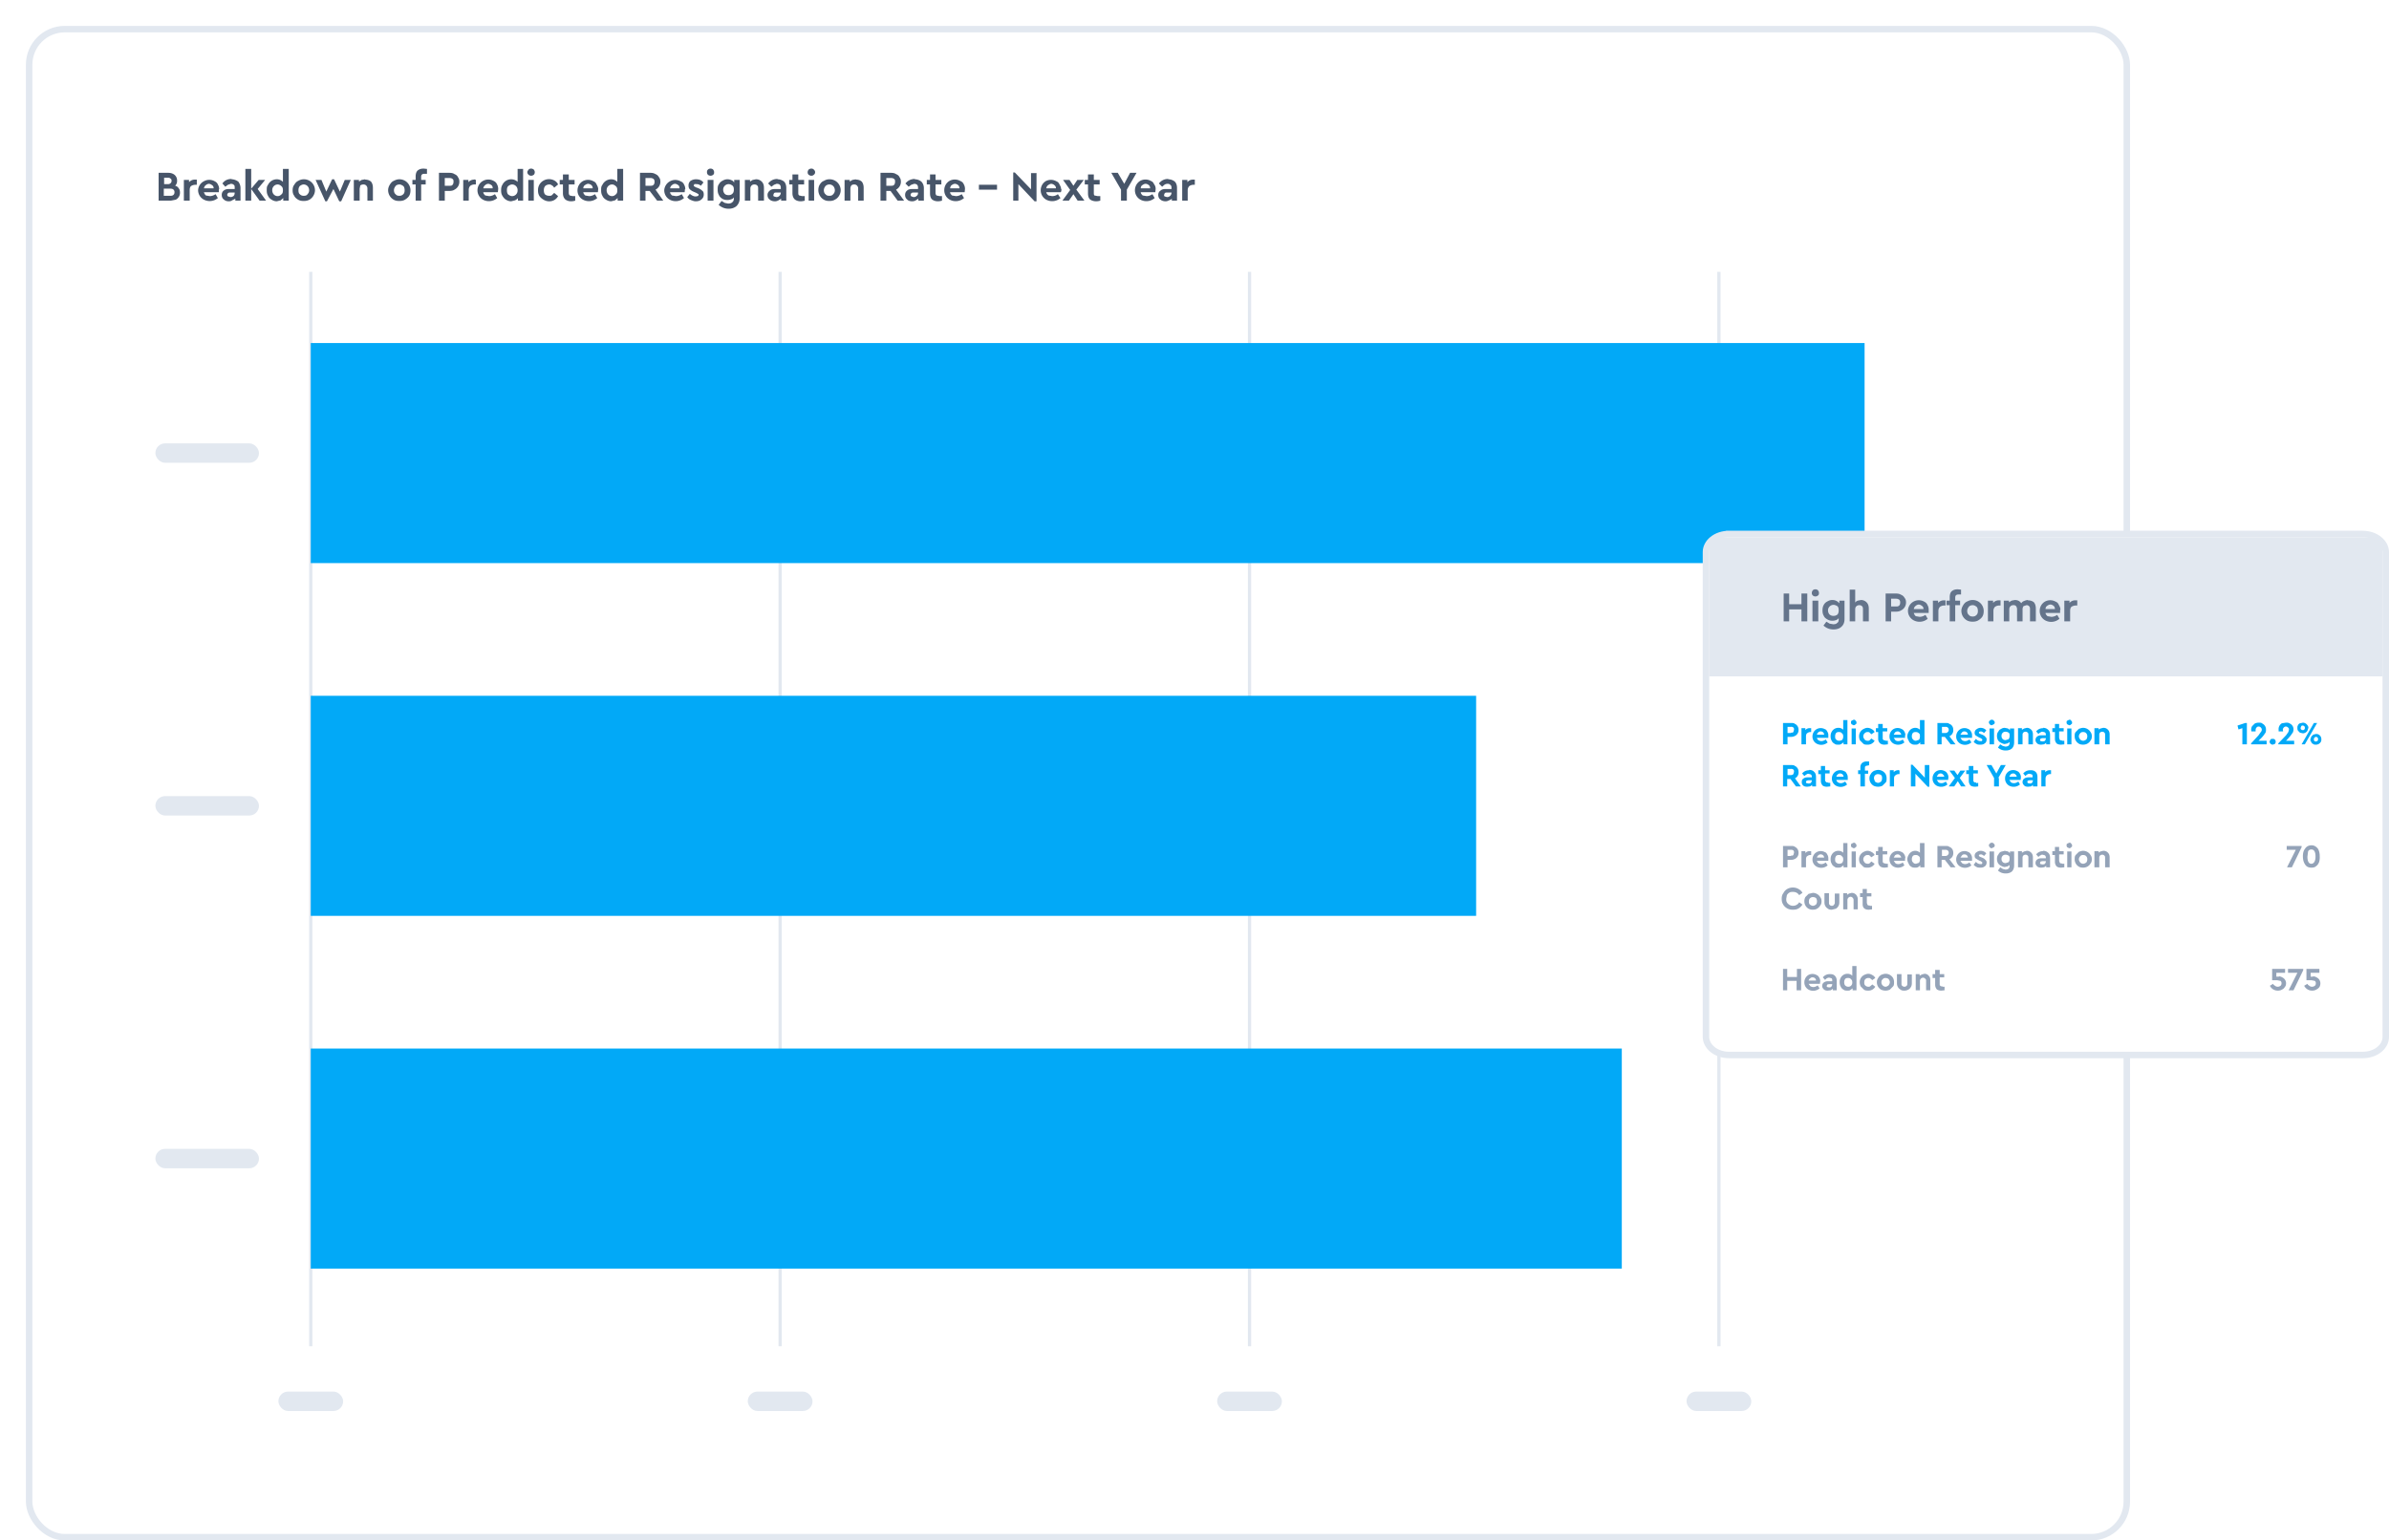 <svg fill="none" xmlns="http://www.w3.org/2000/svg" viewBox="0 0 738 476"><g filter="url(#a)"><rect x="1" y="1" width="648" height="466" rx="11" fill="#fff" stroke="#E2E8F0" stroke-width="2"/><rect x="40" y="129" width="32" height="6" rx="3" fill="#E2E8F0"/><rect x="40" y="238" width="32" height="6" rx="3" fill="#E2E8F0"/><rect x="40" y="347" width="32" height="6" rx="3" fill="#E2E8F0"/><rect x="78" y="422" width="20" height="6" rx="3" fill="#E2E8F0"/><rect x="223" y="422" width="20" height="6" rx="3" fill="#E2E8F0"/><rect x="368" y="422" width="20" height="6" rx="3" fill="#E2E8F0"/><rect x="513" y="422" width="20" height="6" rx="3" fill="#E2E8F0"/><path d="M88 408V76M233 408V76M378 408V76M523 408V76" stroke="#E2E8F0"/><path fill="#02A9F7" d="M88 207H448V275H88z"/><path fill="#02A9F7" d="M88 316H493V384H88z"/><path fill="#02A9F7" d="M88 98H568V166H88z"/><path d="M526.2 157h195.6c4.2 0 7.2 2.7 7.2 5.6v149.8c0 3-3 5.6-7.2 5.6H526.2c-4.2 0-7.2-2.7-7.2-5.6V162.6c0-3 3-5.6 7.2-5.6Z" fill="#fff" stroke="#E2E8F0" stroke-width="2"/><path d="M520 162a4 4 0 0 1 4-4h200a4 4 0 0 1 4 4v39H520v-39Z" fill="#E2E8F0"/><path d="M543 175.4h1.7v3.3h3.8v-3.3h1.8v8.6h-1.8v-3.7h-3.8v3.7H543v-8.6Zm9 2.2h1.7v6.4h-1.8v-6.4Zm.8-1.3c-.3 0-.6-.1-.8-.3a1 1 0 0 1-.3-.8c0-.3.1-.5.3-.8.2-.2.5-.3.8-.3.3 0 .6.1.8.3.2.3.3.5.3.8 0 .3 0 .6-.3.8-.2.2-.5.3-.8.3Zm9 1.3v5.7c0 1-.3 1.8-1 2.4-.5.5-1.4.8-2.4.8-1.2 0-2.2-.4-3.1-1.2l.9-1.2 1 .6 1.1.2c.5 0 1-.1 1.2-.4.4-.2.5-.6.5-1.1v-.4c-.2.3-.5.5-.8.6a3 3 0 0 1-1.2.2c-.5 0-1-.1-1.5-.4-.5-.3-.9-.6-1.1-1.1-.3-.5-.4-1-.4-1.7 0-.6.1-1.2.4-1.7.2-.4.6-.8 1-1 .5-.3 1-.5 1.6-.5.5 0 1 .1 1.3.3.3.1.6.4.9.7v-.8h1.6Zm-3.4 4.7c.5 0 .8-.1 1.2-.4.3-.3.4-.8.4-1.3 0-.6-.1-1-.4-1.3-.4-.2-.7-.4-1.2-.4s-.9.2-1.2.5c-.3.3-.5.7-.5 1.2s.2 1 .5 1.3c.4.3.7.4 1.2.4Zm8.5-4.9c.7 0 1.3.3 1.7.7.5.5.7 1.1.7 2v3.9h-1.8v-3.7c0-.4 0-.7-.3-1-.2-.2-.5-.3-.8-.3-.4 0-.7.1-1 .4-.2.2-.3.5-.3.9v3.7h-1.7v-9.8h1.7v4c.2-.3.5-.5.8-.6l1-.2Zm7.6-2h3.2c.6 0 1.1.1 1.6.4.5.2.8.5 1.1 1 .3.4.4.8.4 1.4a2.7 2.7 0 0 1-1.5 2.4c-.5.3-1 .4-1.6.4h-1.5v3h-1.7v-8.6Zm3.2 4c.4 0 .7 0 1-.3.2-.2.3-.5.3-1 0-.3-.1-.6-.3-.8-.3-.2-.6-.3-1-.3h-1.5v2.4h1.5Zm10.1 1v1h-4.6c.1.4.3.7.6 1l1.2.2c.6 0 1.2-.2 1.8-.6l.7 1.2a3.9 3.9 0 0 1-4.3.5 3.3 3.3 0 0 1-1.8-3 3.3 3.3 0 0 1 1.7-2.8 3.4 3.4 0 0 1 3.3 0c.4.2.8.5 1 1 .3.5.4 1 .4 1.5Zm-3-1.6c-.4 0-.8.2-1 .4-.3.2-.5.5-.6 1h3c0-.5-.2-.8-.5-1-.3-.2-.6-.4-1-.4Zm7.7-1.3h.5v1.6h-.4c-.6 0-1 .2-1.3.4-.3.3-.5.7-.5 1.3v3.2h-1.7v-6.4h1.6v.7a2.3 2.3 0 0 1 1.8-.8Zm4.7-1.8c-.4 0-.7 0-.9.2-.2.1-.3.4-.3.8v.9h1.5v1.4H596v5h-1.7v-5h-1v-1.4h1v-1c0-.9.2-1.5.6-1.9.5-.4 1-.6 1.9-.6l1 .1v1.5h-.6Zm4.2 8.4c-.7 0-1.2-.1-1.8-.4a3.4 3.4 0 0 1-1.7-3c0-.5.2-1.1.5-1.6s.7-1 1.2-1.2c.6-.3 1.1-.5 1.8-.5a3.4 3.4 0 0 1 3.4 3.4c0 .6-.1 1.2-.4 1.7-.3.5-.8.9-1.3 1.2-.5.3-1.1.4-1.7.4Zm0-1.6c.5 0 .8-.1 1.2-.5.3-.3.4-.7.4-1.2s-.1-1-.4-1.3c-.4-.3-.7-.5-1.2-.5s-1 .2-1.2.5c-.3.4-.5.8-.5 1.3s.2 1 .5 1.2c.3.4.7.5 1.2.5Zm8-5h.6v1.6h-.4c-.6 0-1 .2-1.3.4-.3.3-.5.7-.5 1.3v3.2h-1.7v-6.4h1.6v.7a2.3 2.3 0 0 1 1.8-.8Zm9 0c.8 0 1.4.2 1.9.6.4.5.6 1.1.6 2v3.9h-1.8v-3.7c0-.4 0-.7-.3-1a1 1 0 0 0-.8-.3l-.9.3c-.2.3-.3.6-.3 1v3.7h-1.7v-3.7c0-.4-.1-.7-.3-1a1 1 0 0 0-.9-.3c-.3 0-.6.1-.8.3-.3.3-.4.6-.4 1v3.7H611v-6.4h1.6v.5l.8-.5 1-.2c.9 0 1.5.3 2 1 .2-.3.5-.6.9-.7a3 3 0 0 1 1.2-.3Zm10 3v.9h-4.5c0 .4.3.7.6 1l1.2.2c.6 0 1.2-.2 1.8-.6l.7 1.2a3.9 3.9 0 0 1-4.4.5 3.3 3.3 0 0 1-1.7-3 3.3 3.3 0 0 1 1.6-2.8 3.4 3.4 0 0 1 3.3 0c.5.2.8.5 1 1 .3.5.5 1 .5 1.5Zm-3-1.7c-.4 0-.7.2-1 .4-.3.2-.5.5-.5 1h2.9c0-.5-.2-.8-.4-1-.3-.2-.6-.4-1-.4Zm7.7-1.3h.6v1.6h-.5c-.5 0-1 .2-1.3.4-.3.3-.4.7-.4 1.3v3.2h-1.8v-6.4h1.6v.7a2.3 2.3 0 0 1 1.8-.8Z" fill="#64748B"/><path d="M542.8 215.4h2.4c.5 0 1 0 1.3.3.3.1.6.4.8.7.2.3.3.7.3 1.1a2 2 0 0 1-1.1 1.9c-.4.2-.8.3-1.3.3h-1v2.3h-1.4v-6.6Zm2.4 3c.4 0 .6 0 .8-.2l.2-.7c0-.3 0-.5-.2-.7a1 1 0 0 0-.8-.2h-1v1.9h1Zm6-1.4h.3v1.2h-.3c-.4 0-.7.2-1 .4-.2.2-.3.5-.3 1v2.4h-1.4v-5h1.2v.6a1.7 1.7 0 0 1 1.4-.6Zm5.6 2.2v.8h-3.5c0 .3.2.5.4.7.3.2.6.3 1 .3s.9-.2 1.3-.5l.6.9a3 3 0 0 1-3.4.4 2.5 2.5 0 0 1-1.3-2.3 2.6 2.6 0 0 1 1.3-2.2 2.6 2.6 0 0 1 2.5 0c.4.1.6.4.8.8.2.3.3.7.3 1.1Zm-2.4-1.2c-.2 0-.5.1-.7.3-.2.2-.4.4-.4.7h2.2a1 1 0 0 0-.3-.7c-.2-.2-.5-.3-.8-.3Zm8.3-3.5v7.5h-1.2v-.6l-.7.5c-.3.2-.6.2-.9.2-.5 0-.9 0-1.2-.3-.4-.2-.7-.5-.9-1-.2-.3-.3-.8-.3-1.3s.1-1 .3-1.3a2.3 2.3 0 0 1 2.1-1.3 2 2 0 0 1 1.5.6v-3h1.3Zm-2.6 6.4c.4 0 .7-.1 1-.3.2-.3.3-.6.3-1 0-.5-.1-.8-.4-1-.2-.3-.5-.4-.9-.4-.3 0-.6 0-.9.3-.2.3-.3.6-.3 1s0 .8.3 1c.3.3.6.4 1 .4Zm3.9-3.8h1.3v4.9H564v-5Zm.6-1-.6-.3a.8.8 0 0 1-.2-.6c0-.2 0-.4.2-.5l.6-.3c.3 0 .5 0 .6.3.2.1.3.3.3.6 0 .2 0 .4-.3.5-.1.2-.3.3-.6.3Zm4.3 6c-.5 0-1 0-1.3-.3l-1-1c-.2-.4-.3-.8-.3-1.3a2.5 2.5 0 0 1 1.3-2.2c.4-.2.8-.4 1.3-.4s1 .2 1.3.4c.4.2.7.5.9.9l-1 .7-.5-.5c-.2-.2-.4-.2-.7-.2-.3 0-.6.1-.9.4-.2.2-.4.5-.4 1 0 .3.2.6.4.9.3.3.6.4 1 .4.2 0 .4 0 .6-.2l.5-.5 1 .7a2.4 2.4 0 0 1-2.2 1.2Zm5.6-1.2h.7v1.1l-1 .1c-.6 0-1-.1-1.4-.4-.4-.4-.6-.8-.6-1.4v-2.1h-.7V217h.7v-1.3h1.4v1.3h1.4v1h-1.4v2c0 .3 0 .5.2.6.2.2.4.2.7.2Zm6-1.7v.8H577l.5.7c.2.2.5.3.9.3.5 0 1-.2 1.4-.5l.5.9a3 3 0 0 1-3.3.4 2.5 2.5 0 0 1-1.3-2.3 2.6 2.6 0 0 1 1.2-2.2 2.6 2.6 0 0 1 2.6 0c.3.1.6.4.8.8.2.3.3.7.3 1.1Zm-2.3-1.2c-.3 0-.5.1-.8.3l-.4.7h2.3a1 1 0 0 0-.4-.7c-.2-.2-.4-.3-.7-.3Zm8.3-3.5v7.5h-1.3v-.6l-.6.5c-.3.2-.6.2-1 .2s-.8 0-1.2-.3c-.4-.2-.6-.5-.8-1-.2-.3-.4-.8-.4-1.3s.2-1 .4-1.3a2.3 2.3 0 0 1 2-1.3 2 2 0 0 1 1.5.6v-3h1.4Zm-2.6 6.4.9-.3c.2-.3.3-.6.3-1 0-.5 0-.8-.3-1-.3-.3-.6-.4-.9-.4-.4 0-.7 0-1 .3-.2.3-.3.6-.3 1s.1.8.4 1c.2.3.5.4.9.4Zm10.7 1.1-1.8-2.3h-1v2.3h-1.3v-6.6h2.5c.5 0 .9 0 1.2.3.4.1.7.4.9.7.2.3.3.7.3 1.1a2 2 0 0 1-1.2 2l1.9 2.5h-1.5Zm-2.7-3.5h1c.4 0 .6-.1.8-.3.2-.2.3-.4.3-.7 0-.3-.1-.5-.3-.7a1 1 0 0 0-.7-.2h-1.1v1.9Zm9.3.7v.8h-3.6l.5.7c.3.2.6.3 1 .3s.9-.2 1.3-.5l.6.9a3 3 0 0 1-3.4.4 2.5 2.5 0 0 1-1.3-2.3 2.6 2.6 0 0 1 1.3-2.2 2.6 2.6 0 0 1 2.5 0c.3.1.6.4.8.8.2.3.3.7.3 1.1Zm-2.4-1.2c-.3 0-.5.1-.7.3l-.5.7h2.3a1 1 0 0 0-.3-.7c-.2-.2-.5-.3-.8-.3Zm5 4.1c-.5 0-.9 0-1.2-.2-.4-.2-.7-.4-.9-.7l.7-.9c.4.5.9.7 1.4.7h.4l.2-.4-.1-.2-.4-.3-.5-.2-1-.6c-.3-.2-.4-.5-.4-.9s.2-.8.5-1c.4-.3.8-.5 1.3-.5.8 0 1.4.3 1.8.8l-.7.8c-.3-.3-.7-.5-1-.5l-.5.1-.1.3.1.2.4.2.5.2c.5.2.8.4 1 .7.3.2.4.5.4.8 0 .5-.2 1-.6 1.2-.3.3-.8.4-1.3.4Zm2.8-5h1.4v4.9h-1.4v-5Zm.7-1c-.3 0-.5-.1-.6-.3a.8.8 0 0 1-.3-.6c0-.2.1-.4.3-.5.1-.2.3-.3.6-.3.2 0 .4 0 .6.3.2.1.3.3.3.6 0 .2-.1.4-.3.5l-.6.3Zm6.9 1v4.3c0 .9-.3 1.5-.7 1.9-.5.4-1.1.6-1.9.6-1 0-1.7-.3-2.4-.9l.7-1 .8.5.8.2c.4 0 .7-.1 1-.3.2-.2.3-.5.3-.9v-.2l-.6.4-.9.2c-.4 0-.8-.2-1.2-.4-.4-.2-.7-.5-.9-.8-.2-.4-.3-.8-.3-1.3s.1-1 .4-1.3c.2-.4.4-.7.8-.8.4-.3.8-.4 1.2-.4l1 .2c.2.2.5.3.6.6v-.6h1.3Zm-2.6 3.6.9-.3c.2-.3.3-.6.3-1 0-.5 0-.8-.3-1-.3-.2-.6-.3-1-.3-.3 0-.6.1-.8.3-.3.3-.4.6-.4 1s.1.7.4 1c.2.2.5.3.9.3Zm6.5-3.8c.6 0 1 .2 1.4.6.3.3.5.8.5 1.4v3.1h-1.4v-2.9c0-.3 0-.5-.2-.7a.9.9 0 0 0-.7-.3 1 1 0 0 0-.7.3 1 1 0 0 0-.2.7v2.9h-1.4v-5h1.2v.5l.7-.4.8-.2Zm5 0c.7 0 1.2.2 1.6.6.4.3.6.9.6 1.6v2.9h-1.2v-.5a2 2 0 0 1-.7.5l-.8.1c-.6 0-1-.1-1.3-.4-.3-.3-.5-.6-.5-1 0-.5.2-.9.5-1.1.4-.3.8-.4 1.4-.4h1.3v-.2c0-.3-.1-.5-.3-.7l-.7-.2c-.2 0-.4 0-.6.2-.2 0-.5.3-.7.5l-.7-.8c.6-.7 1.3-1 2.2-1Zm-.2 4.2c.3 0 .6 0 .8-.2.2-.2.3-.5.3-.8h-1.1l-.5.1-.2.4c0 .2 0 .3.2.4l.5.1Zm6.1-.2h.7v1.1l-1 .1c-.6 0-1-.1-1.4-.4-.3-.4-.5-.8-.5-1.4v-2.1h-.8V217h.8v-1.3h1.3v1.3h1.4v1h-1.4v2l.2.6c.2.2.4.2.7.2Zm1.6-3.8h1.3v4.9h-1.3v-5Zm.6-1-.6-.3a.8.8 0 0 1-.2-.6c0-.2 0-.4.2-.5l.6-.3c.3 0 .5 0 .6.3.2.1.3.3.3.6 0 .2 0 .4-.3.5-.1.2-.3.3-.6.3Zm4.3 6c-.5 0-1-.1-1.3-.3a2.6 2.6 0 0 1-1.3-2.3c0-.5 0-.9.3-1.3l1-1c.4-.1.8-.3 1.3-.3a2.7 2.7 0 0 1 2.3 1.3c.3.4.4.8.4 1.3s-.1 1-.4 1.3c-.2.4-.5.7-1 1-.4.2-.8.3-1.3.3Zm0-1.2c.4 0 .7-.2 1-.4.2-.3.3-.6.3-1s-.1-.7-.4-1c-.2-.2-.5-.3-.9-.3s-.7.1-.9.4c-.2.2-.4.5-.4 1 0 .3.2.6.4.9.2.2.5.4 1 .4Zm6.3-4c.6 0 1 .2 1.4.6.3.3.5.8.5 1.4v3.1h-1.4v-2.9c0-.3 0-.5-.2-.7a.9.9 0 0 0-.7-.3 1 1 0 0 0-.7.3 1 1 0 0 0-.2.7v2.9H639v-5h1.3v.5c.1-.2.4-.3.6-.4l.8-.2Zm-95 18.1-1.7-2.3h-1v2.3h-1.3v-6.6h2.4c.5 0 1 0 1.3.3.3.1.6.4.8.7.2.3.3.7.3 1.1a2 2 0 0 1-1.1 2l1.8 2.5h-1.5Zm-2.7-3.5h1.1c.4 0 .6-.1.8-.3l.2-.7c0-.3 0-.5-.2-.7a1 1 0 0 0-.8-.2h-1v1.9Zm6.8-1.6c.6 0 1.2.2 1.5.6.4.3.6.9.6 1.6v2.9h-1.2v-.5a2 2 0 0 1-.7.5l-.8.1c-.6 0-1-.1-1.3-.4-.3-.3-.4-.6-.4-1 0-.5.1-.9.5-1.1.3-.3.8-.4 1.3-.4h1.3v-.2c0-.3-.1-.5-.3-.7l-.7-.2c-.2 0-.4 0-.6.2-.2 0-.4.3-.7.5l-.7-.8c.6-.7 1.3-1 2.2-1Zm-.3 4.2c.3 0 .6 0 .8-.2.2-.2.3-.5.3-.8h-1l-.6.1-.2.4c0 .2 0 .3.2.4l.5.1Zm6.2-.2h.6v1.1l-1 .1c-.6 0-1-.1-1.4-.4-.3-.4-.5-.8-.5-1.4v-2.1h-.8V230h.8v-1.3h1.3v1.3h1.4v1h-1.4v2c0 .3.1.5.3.6.1.2.3.2.7.2Zm6-1.7v.8h-3.5c0 .3.2.5.4.7.3.2.6.3 1 .3s.9-.2 1.3-.5l.6.9a3 3 0 0 1-3.4.4 2.5 2.5 0 0 1-1.3-2.3 2.6 2.6 0 0 1 1.3-2.2 2.6 2.6 0 0 1 2.5 0c.4.1.6.4.8.8.2.3.3.7.3 1.1Zm-2.4-1.2c-.2 0-.5.1-.7.3-.2.2-.4.4-.4.7h2.2a1 1 0 0 0-.3-.7c-.2-.2-.5-.3-.8-.3Zm8.6-2.4c-.4 0-.6 0-.7.2-.2 0-.2.3-.2.6v.7h1v1h-1v3.9h-1.4v-3.8h-.7V230h.7v-.9c0-.6.2-1 .5-1.3a2 2 0 0 1 1.4-.5h.8v1.2a3 3 0 0 0-.4 0Zm3.2 6.5c-.5 0-1-.1-1.4-.3a2.6 2.6 0 0 1-1.3-2.3c0-.5.1-.9.4-1.3.2-.4.5-.7 1-1 .3-.1.8-.3 1.3-.3a2.7 2.7 0 0 1 2.3 1.3c.2.4.3.8.3 1.3s0 1-.3 1.3l-1 1c-.4.2-.9.3-1.3.3Zm0-1.2c.3 0 .6-.2.9-.4.2-.3.3-.6.3-1s0-.7-.3-1c-.3-.2-.6-.3-1-.3-.3 0-.6.1-.9.4-.2.2-.3.5-.3 1l.3.9c.3.2.6.4 1 .4Zm6.2-4 .4.2v1.1h-.3c-.4 0-.8.2-1 .4-.3.2-.4.5-.4 1v2.4h-1.3v-5h1.2v.6a1.7 1.7 0 0 1 1.4-.6Zm9.6-1.5v6.7h-.5l-3.8-4v3.9h-1.4v-6.7h.5l3.8 4v-3.9h1.4Zm5.9 3.8-.1.8h-3.5l.5.7c.2.2.5.3 1 .3.4 0 .9-.2 1.3-.5l.5.9a3 3 0 0 1-3.3.4 2.5 2.5 0 0 1-1.3-2.3 2.6 2.6 0 0 1 1.2-2.2 2.6 2.6 0 0 1 2.6 0c.3.1.6.4.8.8.2.3.3.7.3 1.1Zm-2.4-1.2c-.3 0-.5.1-.8.3l-.4.7h2.3a1 1 0 0 0-.4-.7c-.2-.2-.4-.3-.7-.3Zm6.3 4-1-1.6-1.1 1.6H594l1.9-2.6-1.7-2.3h1.5l1 1.4.9-1.4h1.5l-1.7 2.3 1.8 2.6h-1.5Zm4.7-1 .6-.1v1.1l-.9.1c-.6 0-1.1-.1-1.5-.4-.3-.4-.5-.8-.5-1.4v-2.1h-.8V230h.8v-1.3h1.4v1.3h1.4v1h-1.4v2c0 .3 0 .5.2.6.1.2.4.2.7.2Zm7-1.6v2.6H608v-2.6l-2.3-4h1.5l1.5 2.6 1.4-2.6h1.5l-2.3 4Zm6.8-.2-.1.8h-3.5l.5.7c.2.2.5.3 1 .3.4 0 .9-.2 1.3-.5l.5.9a3 3 0 0 1-3.3.4 2.5 2.5 0 0 1-1.3-2.3 2.6 2.6 0 0 1 1.2-2.2 2.6 2.6 0 0 1 2.6 0c.3.1.6.4.8.8.2.3.3.7.3 1.1Zm-2.4-1.2c-.3 0-.5.1-.8.3l-.4.7h2.3a1 1 0 0 0-.4-.7c-.2-.2-.4-.3-.7-.3Zm5.4-1c.6 0 1.1.1 1.5.5.4.3.6.9.6 1.6v2.9H620v-.5a2 2 0 0 1-.6.5l-.9.1c-.5 0-1-.1-1.2-.4-.3-.3-.5-.6-.5-1 0-.5.2-.9.5-1.1.4-.3.8-.4 1.4-.4h1.2v-.2c0-.3 0-.5-.2-.7l-.7-.2c-.2 0-.5 0-.7.2-.2 0-.4.3-.6.5l-.7-.8c.6-.7 1.3-1 2.2-1Zm-.3 4.1c.3 0 .5 0 .7-.2.2-.2.3-.5.3-.8h-1l-.5.1c-.2.1-.2.2-.2.4s0 .3.2.4l.5.1Zm6.2-4.1h.4v1.2h-.3c-.4 0-.8.2-1 .4-.2.2-.4.5-.4 1v2.4h-1.3v-5h1.2v.6a1.7 1.7 0 0 1 1.4-.6Z" fill="#02A9F7"/><path d="M542.8 253.4h2.4c.5 0 1 0 1.3.3.3.1.6.4.8.7.2.3.3.7.3 1.1a2 2 0 0 1-1.1 1.9c-.4.2-.8.3-1.3.3h-1v2.3h-1.4v-6.6Zm2.4 3c.4 0 .6 0 .8-.2l.2-.7c0-.3 0-.5-.2-.7a1 1 0 0 0-.8-.2h-1v1.9h1Zm6-1.4h.3v1.2h-.3c-.4 0-.7.2-1 .4-.2.2-.3.5-.3 1v2.4h-1.4v-5h1.2v.6a1.7 1.7 0 0 1 1.4-.6Zm5.6 2.2v.8h-3.5c0 .3.2.5.4.7.3.2.6.3 1 .3s.9-.2 1.3-.5l.6.9a3 3 0 0 1-3.4.4 2.5 2.5 0 0 1-1.3-2.3 2.6 2.6 0 0 1 1.3-2.2 2.6 2.6 0 0 1 2.5 0c.4.1.6.4.8.8.2.3.3.7.3 1.1Zm-2.4-1.2c-.2 0-.5.1-.7.3-.2.2-.4.4-.4.7h2.2a1 1 0 0 0-.3-.7c-.2-.2-.5-.3-.8-.3Zm8.3-3.5v7.5h-1.2v-.6l-.7.5c-.3.2-.6.2-.9.2-.5 0-.9 0-1.2-.3-.4-.2-.7-.5-.9-1-.2-.3-.3-.8-.3-1.3s.1-1 .3-1.3a2.3 2.3 0 0 1 2.1-1.3 2 2 0 0 1 1.5.6v-3h1.3Zm-2.6 6.4c.4 0 .7-.1 1-.3.2-.3.3-.6.3-1 0-.5-.1-.8-.4-1-.2-.3-.5-.4-.9-.4-.3 0-.6 0-.9.3-.2.3-.3.6-.3 1s0 .8.3 1c.3.3.6.4 1 .4Zm3.9-3.8h1.3v4.9H564v-5Zm.6-1-.6-.3a.8.8 0 0 1-.2-.6c0-.2 0-.4.2-.5l.6-.3c.3 0 .5 0 .6.3.2.1.3.3.3.6 0 .2 0 .4-.3.5-.1.2-.3.3-.6.3Zm4.3 6c-.5 0-1 0-1.3-.3l-1-1c-.2-.4-.3-.8-.3-1.3a2.5 2.5 0 0 1 1.3-2.2c.4-.2.8-.4 1.3-.4s1 .2 1.3.4c.4.2.7.5.9.9l-1 .7-.5-.5c-.2-.2-.4-.2-.7-.2-.3 0-.6.1-.9.4-.2.2-.4.5-.4 1 0 .3.2.6.4.9.3.3.6.4 1 .4.2 0 .4 0 .6-.2l.5-.5 1 .7a2.4 2.4 0 0 1-2.2 1.2Zm5.6-1.2h.7v1.1l-1 .1c-.6 0-1-.1-1.4-.4-.4-.4-.6-.8-.6-1.4v-2.1h-.7V255h.7v-1.3h1.4v1.3h1.4v1h-1.4v2c0 .3 0 .5.2.6.2.2.4.2.7.2Zm6-1.7v.8H577l.5.7c.2.2.5.3.9.3.5 0 1-.2 1.4-.5l.5.9a3 3 0 0 1-3.3.4 2.5 2.5 0 0 1-1.3-2.3 2.6 2.6 0 0 1 1.2-2.2 2.6 2.6 0 0 1 2.6 0c.3.1.6.4.8.8.2.3.3.7.3 1.1Zm-2.3-1.2c-.3 0-.5.1-.8.3l-.4.7h2.3a1 1 0 0 0-.4-.7c-.2-.2-.4-.3-.7-.3Zm8.3-3.5v7.5h-1.3v-.6l-.6.5c-.3.2-.6.2-1 .2s-.8 0-1.2-.3c-.4-.2-.6-.5-.8-1-.2-.3-.4-.8-.4-1.3s.2-1 .4-1.3a2.3 2.3 0 0 1 2-1.3 2 2 0 0 1 1.5.6v-3h1.4Zm-2.6 6.4.9-.3c.2-.3.3-.6.3-1 0-.5 0-.8-.3-1-.3-.3-.6-.4-.9-.4-.4 0-.7 0-1 .3-.2.3-.3.6-.3 1s.1.8.4 1c.2.3.5.4.9.4Zm10.7 1.1-1.8-2.3h-1v2.3h-1.3v-6.6h2.5c.5 0 .9 0 1.2.3.4.1.7.4.9.7.2.3.3.7.3 1.1a2 2 0 0 1-1.2 2l1.9 2.5h-1.5Zm-2.7-3.5h1c.4 0 .6-.1.8-.3.2-.2.3-.4.3-.7 0-.3-.1-.5-.3-.7a1 1 0 0 0-.7-.2h-1.1v1.9Zm9.3.7v.8h-3.6l.5.7c.3.2.6.3 1 .3s.9-.2 1.3-.5l.6.9a3 3 0 0 1-3.4.4 2.5 2.5 0 0 1-1.3-2.3 2.6 2.6 0 0 1 1.3-2.2 2.6 2.6 0 0 1 2.5 0c.3.1.6.4.8.8.2.3.3.7.3 1.1Zm-2.4-1.2c-.3 0-.5.1-.7.3l-.5.7h2.3a1 1 0 0 0-.3-.7c-.2-.2-.5-.3-.8-.3Zm5 4.1c-.5 0-.9 0-1.2-.2-.4-.2-.7-.4-.9-.7l.7-.9c.4.5.9.7 1.4.7h.4l.2-.4-.1-.2-.4-.3-.5-.2-1-.6c-.3-.2-.4-.5-.4-.9s.2-.8.5-1c.4-.3.8-.5 1.3-.5.8 0 1.4.3 1.8.8l-.7.8c-.3-.3-.7-.5-1-.5l-.5.1-.1.3.1.2.4.2.5.2c.5.2.8.4 1 .7.3.2.4.5.4.8 0 .5-.2 1-.6 1.2-.3.3-.8.4-1.3.4Zm2.8-5h1.4v4.9h-1.4v-5Zm.7-1c-.3 0-.5-.1-.6-.3a.8.8 0 0 1-.3-.6c0-.2.1-.4.3-.5.1-.2.3-.3.6-.3.2 0 .4 0 .6.3.2.1.3.3.3.6 0 .2-.1.4-.3.5l-.6.3Zm6.9 1v4.3c0 .9-.3 1.5-.7 1.9-.5.4-1.1.6-1.9.6-1 0-1.7-.3-2.4-.9l.7-1 .8.5.8.2c.4 0 .7-.1 1-.3.2-.2.3-.5.3-.9v-.2l-.6.4-.9.2c-.4 0-.8-.2-1.2-.4-.4-.2-.7-.5-.9-.8-.2-.4-.3-.8-.3-1.3s.1-1 .4-1.3c.2-.4.4-.7.8-.9l1.2-.3 1 .2c.2.2.5.3.6.6v-.6h1.3Zm-2.6 3.6.9-.3c.2-.3.3-.6.3-1 0-.5 0-.8-.3-1-.3-.2-.6-.3-1-.3-.3 0-.6.1-.8.3-.3.3-.4.6-.4 1s.1.7.4 1c.2.2.5.3.9.3Zm6.5-3.8c.6 0 1 .2 1.4.6.3.3.5.8.5 1.4v3.1h-1.4v-2.9c0-.3 0-.5-.2-.7a.9.9 0 0 0-.7-.3 1 1 0 0 0-.7.3 1 1 0 0 0-.2.7v2.9h-1.4v-5h1.2v.5l.7-.4.8-.2Zm5 0c.7 0 1.2.2 1.6.6.4.3.6.9.6 1.6v2.9h-1.2v-.5a2 2 0 0 1-.7.5l-.8.1c-.6 0-1-.1-1.3-.4-.3-.3-.5-.6-.5-1 0-.5.2-.9.5-1.1.4-.3.8-.4 1.4-.4h1.3v-.2c0-.3-.1-.5-.3-.7l-.7-.2c-.2 0-.4 0-.6.2-.2 0-.5.3-.7.5l-.7-.8c.6-.7 1.3-1 2.2-1Zm-.2 4.2c.3 0 .6 0 .8-.2.2-.2.3-.5.3-.8h-1.1l-.5.1-.2.4c0 .2 0 .3.2.4l.5.1Zm6.1-.2h.7v1.1l-1 .1c-.6 0-1-.1-1.4-.4-.3-.4-.5-.8-.5-1.4v-2.1h-.8V255h.8v-1.3h1.3v1.3h1.4v1h-1.4v2l.2.6c.2.2.4.2.7.2Zm1.6-3.8h1.3v4.9h-1.3v-5Zm.6-1-.6-.3a.8.8 0 0 1-.2-.6c0-.2 0-.4.2-.5l.6-.3c.3 0 .5 0 .6.3.2.1.3.3.3.6 0 .2 0 .4-.3.5-.1.2-.3.3-.6.3Zm4.3 6c-.5 0-1-.1-1.3-.3a2.6 2.6 0 0 1-1.3-2.3c0-.5 0-.9.3-1.3l1-1c.4-.1.8-.3 1.3-.3a2.7 2.7 0 0 1 2.3 1.3c.3.4.4.8.4 1.3s-.1 1-.4 1.3c-.2.4-.5.7-1 1-.4.2-.8.3-1.3.3Zm0-1.2c.4 0 .7-.2 1-.4.2-.3.3-.6.3-1s-.1-.7-.4-1c-.2-.2-.5-.3-.9-.3s-.7.1-.9.4c-.2.2-.4.5-.4 1 0 .3.2.6.4.9.2.2.5.4 1 .4Zm6.3-4c.6 0 1 .2 1.4.6.3.3.5.8.5 1.4v3.1h-1.4v-2.9c0-.3 0-.5-.2-.7a.9.9 0 0 0-.7-.3 1 1 0 0 0-.7.3 1 1 0 0 0-.2.7v2.9H639v-5h1.3v.5c.1-.2.4-.3.6-.4l.8-.2Zm-96 18.2c-.6 0-1.1-.1-1.7-.4-.5-.3-1-.7-1.3-1.3-.3-.5-.4-1-.4-1.7 0-.6.1-1.2.5-1.7.3-.6.7-1 1.2-1.3a3.6 3.6 0 0 1 3.5 0c.5.3 1 .7 1.2 1.2l-1 .7c-.5-.7-1.1-1-1.9-1-.4 0-.8 0-1.1.2a2 2 0 0 0-.8.8l-.2 1.1c0 .4 0 .8.2 1.1.2.4.5.6.8.8a2.2 2.2 0 0 0 3-.8l1 .7c-.3.5-.7.9-1.2 1.2-.5.3-1 .4-1.7.4Zm6.2 0c-.5 0-.9-.1-1.3-.3a2.6 2.6 0 0 1-1.3-2.3c0-.5.1-.9.3-1.3l1-1 1.3-.3a2.7 2.7 0 0 1 2.3 1.3c.3.4.4.8.4 1.3s-.1 1-.4 1.3c-.2.4-.5.7-1 1-.3.2-.8.3-1.3.3Zm0-1.2c.4 0 .7-.2 1-.4.2-.3.3-.6.3-1s-.1-.7-.3-1c-.3-.2-.6-.3-1-.3-.3 0-.6.1-.9.4-.2.2-.3.5-.3 1 0 .3 0 .6.3.9.3.2.6.4 1 .4Zm5.9 1.2c-.4 0-.8 0-1.2-.3-.3-.2-.6-.4-.8-.8-.2-.3-.3-.7-.3-1.2V268h1.4v3c0 .2 0 .4.2.6.2.2.4.3.7.3.3 0 .5-.1.6-.3.2-.2.3-.4.3-.7v-2.8h1.4v2.7c0 .5-.1.9-.3 1.2a2 2 0 0 1-.8.8l-1.2.3Zm6.1-5.2c.6 0 1 .2 1.4.6.3.4.5.8.5 1.4v3.1h-1.3v-2.9c0-.3-.1-.5-.3-.7a.9.9 0 0 0-.7-.3 1 1 0 0 0-.6.3 1 1 0 0 0-.3.7v2.9h-1.3v-5h1.2v.5l.6-.4.8-.2Zm5.6 4h.7v1.1l-1 .1c-.6 0-1-.1-1.4-.4-.4-.4-.5-.8-.5-1.4v-2.1h-.8V268h.8v-1.3h1.3v1.3h1.4v1h-1.4v2l.2.6c.2.2.4.2.7.2ZM542.8 291.4h1.3v2.5h3v-2.5h1.3v6.6H547v-2.9h-2.9v2.9h-1.3v-6.6Zm11.5 3.8-.1.8h-3.5l.5.7c.3.2.6.3 1 .3s.9-.2 1.3-.5l.6.9a3 3 0 0 1-3.4.4 2.5 2.5 0 0 1-1.3-2.3 2.6 2.6 0 0 1 1.2-2.2 2.6 2.6 0 0 1 2.6 0c.3.1.6.4.8.8.2.3.3.7.3 1.1Zm-2.4-1.2c-.3 0-.5.1-.7.3-.3.2-.4.4-.5.7h2.3a1 1 0 0 0-.3-.7c-.2-.2-.5-.3-.8-.3Zm5.4-1c.6 0 1.1.1 1.5.5.4.4.6.9.6 1.6v2.9h-1.2v-.5a2 2 0 0 1-.7.5l-.9.1c-.5 0-.9-.1-1.2-.4-.3-.3-.5-.6-.5-1 0-.5.2-.9.5-1.1.4-.3.8-.4 1.4-.4h1.2v-.2c0-.3 0-.5-.2-.7l-.7-.2c-.2 0-.5 0-.7.2-.2 0-.4.3-.6.5l-.7-.8c.6-.7 1.3-1 2.2-1Zm-.3 4.1c.3 0 .5 0 .7-.2.2-.2.3-.5.3-.8h-1l-.5.1-.2.4c0 .2 0 .3.2.4l.5.1Zm8.5-6.6v7.5h-1.2v-.6l-.7.5c-.2.2-.5.2-.9.2s-.9 0-1.2-.3c-.4-.2-.7-.5-.9-1-.2-.3-.3-.8-.3-1.3s.1-1 .3-1.3a2.3 2.3 0 0 1 2.1-1.3 2 2 0 0 1 1.5.6v-3h1.3Zm-2.5 6.4c.3 0 .6-.1.8-.3.3-.3.4-.6.4-1 0-.5-.1-.8-.4-1-.2-.3-.5-.4-.8-.4-.4 0-.7 0-1 .3-.2.3-.3.6-.3 1s.1.8.3 1c.3.3.6.4 1 .4Zm6.2 1.2c-.5 0-1 0-1.4-.3l-1-1c-.2-.4-.3-.8-.3-1.3a2.5 2.5 0 0 1 1.3-2.2c.4-.2.9-.4 1.4-.4.4 0 .9.2 1.2.4.4.2.7.5.9.9l-1 .7c0-.2-.3-.4-.5-.5-.1-.2-.4-.2-.6-.2-.4 0-.7.1-1 .4-.2.2-.3.5-.3 1 0 .3 0 .6.3.9.3.3.6.4 1 .4.2 0 .4 0 .6-.2l.6-.5.9.7a2.4 2.4 0 0 1-2.1 1.2Zm5.3 0c-.5 0-1-.1-1.4-.3a2.6 2.6 0 0 1-1.3-2.3c0-.5.1-.9.4-1.3.2-.4.5-.7 1-1 .3-.1.8-.3 1.3-.3a2.7 2.7 0 0 1 2.3 1.3c.2.4.3.8.3 1.3s0 1-.3 1.3l-1 1c-.4.2-.9.3-1.3.3Zm0-1.2c.3 0 .6-.2.9-.4.2-.3.4-.6.4-1s-.2-.7-.4-1c-.3-.2-.6-.3-1-.3-.3 0-.6.1-.8.4-.3.2-.4.5-.4 1 0 .3.1.6.4.9.2.2.5.4.9.4Zm5.8 1.2c-.4 0-.8 0-1.2-.3-.3-.2-.6-.4-.8-.8-.2-.3-.3-.7-.3-1.2V293h1.4v3c0 .2 0 .4.2.6.2.2.5.3.7.3.3 0 .5-.1.7-.3.2-.2.2-.4.2-.7v-2.8h1.4v2.7c0 .5-.1.9-.3 1.2a2 2 0 0 1-.8.8c-.4.2-.7.3-1.2.3Zm6.2-5.2c.5 0 1 .2 1.3.6.4.4.5.8.5 1.4v3.1H587v-2.9c0-.3 0-.5-.3-.7a.9.9 0 0 0-.6-.3 1 1 0 0 0-.7.3 1 1 0 0 0-.3.7v2.9h-1.3v-5h1.2v.5l.7-.4.8-.2Zm5.6 4h.6v1.1l-1 .1c-.5 0-1-.1-1.4-.4-.3-.4-.5-.8-.5-1.4v-2.1h-.8V293h.8v-1.3h1.4v1.3h1.4v1h-1.4v2c0 .3 0 .5.2.6.1.2.4.2.7.2Z" fill="#94A3B8"/><path d="M686.1 215.4v6.6h-1.4v-5l-1.2.4-.3-1.2 2.4-.8h.5Zm6.1 5.4v1.2h-4.8v-.3l2.3-2.5.7-1c.2-.2.3-.5.3-.7 0-.3-.1-.5-.3-.7a.9.9 0 0 0-.7-.3c-.2 0-.5.1-.6.3a1 1 0 0 0-.3.7v.5h-1.3a2.2 2.2 0 0 1 .2-1.6l.8-.8c.4-.2.8-.3 1.3-.3.4 0 .8 0 1.1.3a2 2 0 0 1 1.1 1.8c0 .4 0 .9-.3 1.2a9 9 0 0 1-1 1.3l-1 1h2.5Zm1.9 1.3a1 1 0 0 1-1-1l.3-.6c.2-.2.4-.2.7-.2.2 0 .4 0 .6.2.2.2.3.4.3.7 0 .3-.1.5-.3.7l-.6.2Zm6.6-1.3v1.2h-4.9v-.3l2.4-2.5.7-1 .2-.7c0-.3 0-.5-.3-.7a.9.9 0 0 0-.6-.3c-.3 0-.5.1-.7.3a1 1 0 0 0-.3.7l.1.5h-1.4v-.5a2.1 2.1 0 0 1 1-2l1.3-.2c.4 0 .8 0 1.2.3.3.1.6.4.8.7.2.3.3.7.3 1 0 .5-.1 1-.4 1.3a9 9 0 0 1-1 1.3l-.9 1h2.5Zm2.7-2.2-.9-.2-.6-.6c-.2-.3-.2-.6-.2-.9 0-.3 0-.6.2-.8.1-.3.3-.5.6-.6l.9-.2a1.7 1.7 0 0 1 1.4.8c.2.2.3.5.3.8l-.3.9a1.7 1.7 0 0 1-1.4.8Zm3.4-3.2h1L704 222h-1l3.8-6.6Zm-3.4 2.2c.2 0 .3 0 .4-.2.2 0 .2-.3.2-.5s0-.4-.2-.5a.6.6 0 0 0-.4-.2c-.2 0-.4 0-.5.2l-.2.5c0 .2 0 .4.2.5.1.2.3.2.5.2Zm4 4.5c-.3 0-.6 0-.8-.2-.3-.1-.5-.3-.6-.6-.2-.3-.3-.5-.3-.8l.3-.9.6-.6.8-.2c.3 0 .6 0 .9.2a1.6 1.6 0 0 1 .8 1.5c0 .3 0 .5-.2.8a1.7 1.7 0 0 1-1.5.8Zm0-1 .5-.1.2-.5c0-.2 0-.4-.2-.6a.6.6 0 0 0-.5-.2c-.2 0-.3.1-.4.3-.2 0-.2.2-.2.5 0 .2 0 .3.2.5l.4.2Z" fill="#02A9F7"/><path d="M703 253.4v.4l-3 6.2h-1.5l2.7-5.4h-2.8v-1.2h4.6Zm3 6.7c-.5 0-1-.1-1.4-.4-.4-.3-.7-.8-.9-1.3-.2-.5-.3-1.1-.3-1.8 0-1 .2-1.8.7-2.4.4-.6 1-1 2-1 .8 0 1.4.4 1.9 1 .4.6.6 1.4.6 2.4a5 5 0 0 1-.2 1.8c-.2.5-.5 1-1 1.3-.3.3-.8.4-1.4.4Zm0-1.2c.8 0 1.3-.8 1.3-2.2 0-.7-.1-1.3-.3-1.6a1 1 0 0 0-1-.6 1 1 0 0 0-1 .6l-.2 1.6c0 1.4.4 2.2 1.2 2.2ZM696 293.7c.3 0 .7.1 1 .3a2 2 0 0 1 1.2 1.8c0 .5-.1.9-.4 1.2-.2.4-.5.6-.9.8-.3.2-.8.3-1.2.3a2.7 2.7 0 0 1-2.5-1.5l1-.6c.1.3.4.5.6.6.2.2.5.3.8.3.4 0 .6-.1.9-.3.2-.2.3-.4.3-.8 0-.3-.1-.5-.3-.7l-1-.2h-1.6v-3.5h4v1.2h-2.7v1.2h.8Zm7.5-2.3v.4l-3 6.2H699l2.7-5.4h-2.9v-1.2h4.7Zm3 2.3c.4 0 .8.1 1.1.3a2 2 0 0 1 1.2 1.8c0 .5-.1.9-.3 1.2-.3.4-.6.6-1 .8-.3.2-.8.3-1.2.3a2.7 2.7 0 0 1-2.5-1.5l1-.6c.1.3.4.5.6.6.2.2.5.3.8.3.4 0 .6-.1.9-.3.2-.2.3-.4.3-.8 0-.3-.1-.5-.3-.7l-1-.2h-1.6v-3.5h4v1.2h-2.7v1.2h.8Z" fill="#94A3B8"/><path d="M46.1 49.4c.5.1.9.4 1.1.8.3.3.4.8.4 1.3a2.4 2.4 0 0 1-1.3 2.2l-1.5.3H41v-8.6h3c.5 0 1 .1 1.4.3a2.2 2.2 0 0 1 1.3 2.1 2 2 0 0 1-.6 1.6Zm-3.4-2.5v2h1.2c.3 0 .6-.1.8-.3.2-.2.3-.4.3-.7 0-.3 0-.5-.3-.7-.2-.2-.5-.3-.8-.3h-1.2Zm2 5.6c.4 0 .7-.1.9-.3.2-.2.3-.4.3-.8a1 1 0 0 0-.3-.8c-.2-.2-.5-.3-1-.3h-2v2.2h2Zm7.5-5h.6v1.6h-.5c-.5 0-1 .2-1.3.4-.3.3-.4.7-.4 1.3V54h-1.8v-6.4h1.6v.7a2.3 2.3 0 0 1 1.8-.8Zm7.4 3v.9H55c.1.4.3.7.6 1l1.2.2c.6 0 1.2-.2 1.8-.6l.7 1.2a3.9 3.9 0 0 1-4.3.5 3.3 3.3 0 0 1-1.8-3A3.3 3.3 0 0 1 55 48a3.4 3.4 0 0 1 3.3 0c.4.2.8.5 1 1 .3.5.4 1 .4 1.5Zm-3-1.7c-.4 0-.8.2-1 .4-.3.2-.5.5-.6 1h3c0-.5-.2-.8-.5-1-.3-.2-.6-.4-1-.4Zm7-1.4c.7 0 1.4.3 2 .7.4.5.7 1.2.7 2V54h-1.6v-.6l-1 .5c-.2.2-.6.3-1 .3-.7 0-1.2-.2-1.6-.6-.4-.3-.6-.8-.6-1.4 0-.5.2-1 .6-1.3.5-.4 1-.5 1.8-.5h1.6V50c0-.4 0-.7-.3-.9-.2-.2-.5-.3-.9-.3l-.9.3-.8.6-.9-1c.7-1 1.7-1.4 2.8-1.4Zm-.4 5.5c.3 0 .7-.1 1-.4.2-.2.3-.5.3-1h-1.4c-.3 0-.5 0-.6.2-.2 0-.3.3-.3.5s.1.4.3.5l.7.2Zm9 1.1-2.6-3.6V54h-1.8v-9.8h1.8v6.1l2.3-2.7h2l-2.3 2.8 2.6 3.6h-2Zm9-9.8V54h-1.7v-.8l-.8.7-1.2.3a3 3 0 0 1-1.6-.5c-.5-.3-.9-.7-1.1-1.2-.3-.5-.4-1-.4-1.7s0-1.2.4-1.7a3 3 0 0 1 2.7-1.7c.8 0 1.4.3 1.9.8v-4H81Zm-3.4 8.4c.4 0 .8-.2 1.1-.5.4-.3.5-.7.5-1.3 0-.6-.1-1-.5-1.3-.3-.3-.7-.5-1.1-.5-.5 0-.9.2-1.2.5-.3.3-.5.7-.5 1.3 0 .5.2 1 .5 1.3.3.3.7.5 1.2.5Zm8 1.5c-.6 0-1.2-.1-1.7-.4-.5-.3-1-.7-1.2-1.2-.4-.5-.5-1.1-.5-1.7 0-.6.1-1.2.5-1.7.3-.5.7-1 1.2-1.2.5-.3 1.1-.5 1.7-.5a3.4 3.4 0 0 1 3.5 3.4c0 .6-.2 1.2-.5 1.7s-.7.9-1.2 1.2c-.6.3-1.1.4-1.8.4Zm0-1.6c.5 0 1-.1 1.2-.5.3-.3.5-.7.5-1.2s-.2-1-.5-1.3c-.3-.3-.7-.5-1.2-.5-.4 0-.8.2-1.2.5-.3.4-.4.8-.4 1.3s.1 1 .4 1.2c.4.4.8.5 1.2.5Zm14.6-5-3 6.7h-.6L95 50.4 93 54.2h-.5l-3-6.6h1.8l1.5 3.6 1.8-3.8h.6l1.8 3.8 1.5-3.6h1.8Zm4.4 0c.7 0 1.3.2 1.8.6.4.5.6 1.1.6 2V54h-1.7v-3.8c0-.3-.1-.6-.4-.9-.2-.2-.5-.3-.8-.3-.4 0-.7.1-1 .3l-.2 1V54h-1.8v-6.4h1.6v.5l.8-.5 1.1-.2Zm10.6 6.6c-.7 0-1.3-.1-1.8-.4a3.4 3.4 0 0 1-1.7-3c0-.5.2-1.1.5-1.6s.7-1 1.2-1.2c.6-.3 1.1-.5 1.8-.5a3.4 3.4 0 0 1 3.4 3.4c0 .6-.1 1.2-.4 1.7-.3.5-.8.9-1.3 1.2-.5.3-1.1.4-1.7.4Zm0-1.6c.4 0 .8-.1 1.2-.5.3-.3.4-.7.4-1.2s-.1-1-.4-1.3c-.4-.3-.8-.5-1.2-.5-.5 0-1 .2-1.2.5-.3.4-.5.8-.5 1.3s.2 1 .5 1.2c.3.4.7.5 1.2.5Zm7.9-6.8c-.4 0-.7 0-.9.2-.2.1-.3.4-.3.8v.9h1.4V49h-1.4v5h-1.7v-5h-1v-1.4h1v-1c0-.9.2-1.5.6-1.9.5-.4 1-.6 1.9-.6l1 .1v1.5h-.6Zm4.3-.3h3.2c.6 0 1.2.1 1.6.4.5.2.9.5 1.1 1 .3.4.4.8.4 1.4a2.7 2.7 0 0 1-1.5 2.4c-.4.3-1 .4-1.6.4h-1.4v3h-1.8v-8.6Zm3.2 4c.5 0 .8 0 1-.3.2-.2.3-.5.3-1 0-.3 0-.6-.3-.8-.2-.2-.6-.3-1-.3h-1.4v2.4h1.4Zm7.7-2 .5.2V49h-.4c-.6 0-1 .2-1.3.4-.3.3-.5.7-.5 1.3V54h-1.7v-6.4h1.6v.7a2.3 2.3 0 0 1 1.8-.8Zm7.4 3-.1 1h-4.5c0 .4.3.7.6 1l1.2.2c.6 0 1.2-.2 1.8-.6l.7 1.2a3.9 3.9 0 0 1-4.4.5 3.3 3.3 0 0 1-1.7-3 3.3 3.3 0 0 1 1.7-2.8 3.4 3.4 0 0 1 3.3 0c.4.2.8.5 1 1 .3.5.4 1 .4 1.5Zm-3-1.6c-.5 0-.8.2-1 .4-.3.2-.5.5-.6 1h2.9c0-.5-.1-.8-.4-1-.3-.2-.6-.4-1-.4Zm10.7-4.5V54H152v-.8c-.2.3-.5.5-.9.7l-1.2.3a3 3 0 0 1-1.6-.5c-.5-.3-.8-.7-1.1-1.2-.3-.5-.4-1-.4-1.7s.1-1.2.4-1.7a3 3 0 0 1 2.7-1.7c.8 0 1.5.3 2 .8v-4h1.7Zm-3.4 8.3c.5 0 .9-.2 1.2-.5.3-.3.5-.7.5-1.3 0-.6-.2-1-.5-1.3-.3-.3-.7-.5-1.2-.5-.4 0-.8.2-1.2.5-.3.3-.4.7-.4 1.3 0 .5.1 1 .4 1.3.4.3.8.5 1.2.5Zm5-5h1.7V54h-1.7v-6.4Zm.9-1.3c-.3 0-.6-.1-.8-.3a1 1 0 0 1-.4-.8c0-.3.2-.5.4-.8.2-.2.4-.3.8-.3.3 0 .5.1.8.3.2.3.3.5.3.8 0 .3-.1.6-.3.8-.3.2-.5.3-.8.3Zm5.5 7.9c-.6 0-1.2-.2-1.7-.5s-1-.7-1.3-1.2c-.3-.5-.4-1.1-.4-1.7a3.3 3.3 0 0 1 1.7-3 3.5 3.5 0 0 1 3.4 0c.5.3.9.7 1.1 1.2l-1.2 1c-.2-.3-.4-.6-.7-.7-.2-.2-.5-.3-.8-.3-.5 0-1 .2-1.3.5-.3.4-.4.8-.4 1.3s.1 1 .4 1.3c.4.3.8.4 1.3.4.3 0 .6 0 .8-.2l.7-.7 1.2 1a3 3 0 0 1-2.8 1.6Zm7.3-1.6h.8V54a5 5 0 0 1-1.2.2c-.8 0-1.4-.2-1.9-.6-.4-.4-.7-1-.7-1.9V49h-1v-1.4h1v-1.7h1.8v1.7h1.8V49h-1.8v2.6c0 .3.1.6.3.8l.9.2Zm7.9-2.2-.1 1h-4.5c0 .4.3.7.6 1l1.2.2c.6 0 1.2-.2 1.8-.6l.7 1.2a3.9 3.9 0 0 1-4.4.5 3.2 3.2 0 0 1-1.7-3A3.3 3.3 0 0 1 172 48a3.4 3.4 0 0 1 3.3 0c.5.2.8.5 1 1 .3.5.5 1 .5 1.5Zm-3.1-1.6c-.4 0-.7.2-1 .4-.3.2-.5.5-.5 1h2.9c0-.5-.2-.8-.4-1-.3-.2-.6-.4-1-.4Zm10.8-4.5V54h-1.7v-.8l-.8.7-1.2.3a3 3 0 0 1-1.6-.5c-.5-.3-.9-.7-1.1-1.2-.3-.5-.4-1-.4-1.7s0-1.2.4-1.7a3 3 0 0 1 2.7-1.7c.8 0 1.4.3 1.9.8v-4h1.8Zm-3.4 8.3c.4 0 .8-.2 1.1-.5.4-.3.5-.7.5-1.3 0-.6-.1-1-.5-1.3-.3-.3-.7-.5-1.1-.5-.5 0-.9.2-1.2.5-.3.3-.5.7-.5 1.3 0 .5.2 1 .5 1.3.3.3.7.5 1.2.5ZM195 54l-2.3-3h-1.3v3h-1.7v-8.6h3.2c.6 0 1.1.1 1.6.4.5.2.8.5 1.1 1 .3.4.4.8.4 1.4a2.7 2.7 0 0 1-1.5 2.4l2.4 3.4h-2Zm-3.6-4.6h1.5c.4 0 .7 0 1-.3.2-.2.3-.5.3-1 0-.3-.1-.6-.3-.8-.3-.2-.6-.3-1-.3h-1.5v2.4Zm12.2 1-.1 1H199c0 .4.3.7.6 1l1.2.2c.6 0 1.2-.2 1.8-.6l.7 1.2a3.9 3.9 0 0 1-4.4.5 3.3 3.3 0 0 1-1.7-3A3.4 3.4 0 0 1 199 48a3.4 3.4 0 0 1 3.2 0c.5.2.9.5 1.1 1 .3.5.4 1 .4 1.5Zm-3-1.6c-.5 0-.8.2-1 .4-.3.2-.5.5-.6 1h2.9c0-.5-.1-.8-.4-1-.3-.2-.6-.4-1-.4Zm6.3 5.4c-.5 0-1-.2-1.5-.4s-.8-.5-1.1-.9l.8-1c.6.5 1.2.8 1.8.8l.6-.1c.2-.1.3-.2.3-.4s0-.3-.2-.3l-.5-.3-.7-.3a4 4 0 0 1-1.3-.8c-.3-.3-.4-.7-.4-1.2 0-.6.2-1 .6-1.4.5-.3 1-.5 1.7-.5 1 0 1.8.3 2.3 1l-.8 1a2 2 0 0 0-1.5-.5 1 1 0 0 0-.5 0l-.2.4c0 .1 0 .2.2.3l.5.3.6.2c.7.3 1.1.6 1.4.9.3.2.4.6.4 1.1 0 .6-.2 1.1-.7 1.5-.4.4-1 .6-1.8.6Zm3.7-6.6h1.8V54h-1.8v-6.4Zm.9-1.3c-.3 0-.6-.1-.8-.3a1 1 0 0 1-.3-.8c0-.3 0-.5.3-.8.2-.2.5-.3.8-.3.3 0 .6.1.8.3.2.3.3.5.3.8 0 .3 0 .6-.3.8-.2.2-.5.3-.8.3Zm9 1.3v5.7c0 1-.4 1.8-1 2.4-.6.5-1.4.8-2.4.8-1.2 0-2.2-.4-3.1-1.2l.9-1.2 1 .6 1 .2c.6 0 1-.1 1.3-.4.3-.2.5-.6.5-1.1V53c-.2.3-.5.5-.9.6a3 3 0 0 1-1 .2c-.7 0-1.2-.1-1.7-.4-.4-.3-.8-.6-1-1.1-.3-.5-.4-1-.4-1.7 0-.6 0-1.2.4-1.7.2-.4.6-.8 1-1 .5-.3 1-.5 1.6-.5.5 0 .9.1 1.3.3.3.1.6.4.8.7v-.8h1.7Zm-3.4 4.7c.4 0 .8-.1 1.1-.4.4-.3.5-.8.5-1.3 0-.6-.1-1-.5-1.3-.3-.2-.7-.4-1.1-.4-.5 0-.9.2-1.2.5-.3.3-.5.7-.5 1.2s.2 1 .5 1.3c.3.3.7.4 1.2.4Zm8.5-4.9c.7 0 1.3.3 1.7.7.5.5.7 1.1.7 2V54h-1.8v-3.8c0-.3 0-.6-.3-.9-.2-.2-.5-.3-.9-.3-.3 0-.6.1-.8.3-.3.3-.4.6-.4 1V54h-1.7v-6.4h1.6v.5l.8-.5 1-.2Zm6.6 0c.8 0 1.5.3 2 .7.5.5.7 1.2.7 2V54h-1.6v-.6l-.8.5c-.4.2-.7.3-1.1.3-.7 0-1.3-.2-1.7-.6-.4-.3-.6-.8-.6-1.4 0-.5.3-1 .7-1.3.4-.4 1-.5 1.8-.5h1.6V50c0-.4-.1-.7-.3-.9-.2-.2-.5-.3-1-.3l-.8.3-.8.6-1-1c.8-1 1.7-1.4 2.9-1.4Zm-.4 5.5c.4 0 .7-.1 1-.4.2-.2.4-.5.4-1h-1.4c-.3 0-.5 0-.7.2l-.2.5c0 .2 0 .4.2.5l.7.2Zm8-.3h.8V54a5 5 0 0 1-1.2.2c-.8 0-1.4-.2-1.9-.6-.4-.4-.7-1-.7-1.9V49h-1v-1.4h1v-1.7h1.8v1.7h1.8V49h-1.8v2.6c0 .3 0 .6.3.8l.9.2Zm2-5h1.7V54h-1.7v-6.4Zm.8-1.3c-.3 0-.5-.1-.8-.3a1 1 0 0 1-.3-.8c0-.3.1-.5.3-.8.3-.2.5-.3.8-.3.4 0 .6.1.8.3.3.3.4.5.4.8 0 .3-.1.6-.4.8-.2.2-.4.3-.8.3Zm5.6 7.8c-.6 0-1.2-.1-1.7-.4a3.4 3.4 0 0 1-1.7-3c0-.5.1-1.1.4-1.6.3-.5.7-1 1.3-1.2.5-.3 1-.5 1.7-.5a3.4 3.4 0 0 1 3.5 3.4c0 .6-.2 1.2-.5 1.7s-.7.9-1.3 1.2c-.5.3-1 .4-1.7.4Zm0-1.6c.5 0 .9-.1 1.2-.5.3-.3.5-.7.5-1.2s-.2-1-.5-1.3c-.3-.3-.7-.5-1.2-.5s-.9.2-1.2.5c-.3.4-.5.8-.5 1.3s.2 1 .5 1.2c.3.4.7.5 1.2.5Zm8.2-5c.8 0 1.3.2 1.8.6.4.5.6 1.1.6 2V54h-1.7v-3.8c0-.3-.1-.6-.4-.9-.2-.2-.5-.3-.8-.3-.4 0-.7.1-.9.3-.2.3-.3.6-.3 1V54h-1.8v-6.4h1.6v.5l.8-.5 1.1-.2Zm12.9 6.5-2.2-3h-1.3v3H264v-8.6h3.2c.6 0 1.2.1 1.6.4.5.2.9.5 1.1 1 .3.4.4.8.4 1.4a2.7 2.7 0 0 1-1.5 2.4l2.5 3.4h-2Zm-3.5-4.6h1.4c.4 0 .8 0 1-.3.2-.2.3-.5.3-1 0-.3 0-.6-.3-.8-.2-.2-.6-.3-1-.3h-1.4v2.4Zm8.8-2c.8 0 1.5.3 2 .7.5.5.8 1.2.8 2V54h-1.7v-.6l-.8.5c-.3.2-.7.3-1.1.3-.7 0-1.3-.2-1.6-.6-.4-.3-.6-.8-.6-1.4 0-.5.2-1 .6-1.3.4-.4 1-.5 1.8-.5h1.6V50c0-.4-.1-.7-.3-.9-.2-.2-.5-.3-.9-.3l-.9.3-.8.6-1-1c.8-1 1.8-1.4 2.9-1.4Zm-.4 5.5c.4 0 .7-.1 1-.4.3-.2.4-.5.4-1h-1.4c-.3 0-.5 0-.6.2-.2 0-.3.3-.3.5s.1.4.3.5l.6.2Zm8-.3h.8V54a5 5 0 0 1-1.2.2c-.8 0-1.4-.2-1.9-.6-.4-.4-.6-1-.6-1.9V49h-1v-1.4h1v-1.7h1.7v1.7h1.8V49H281v2.6c0 .3.1.6.3.8l1 .2Zm7.9-2.2-.1 1h-4.5c0 .4.3.7.6 1l1.2.2c.6 0 1.2-.2 1.8-.6l.7 1.2a3.9 3.9 0 0 1-4.4.5 3.3 3.3 0 0 1-1.7-3 3.3 3.3 0 0 1 1.6-2.8 3.4 3.4 0 0 1 3.3 0c.5.2.9.5 1.1 1 .3.5.4 1 .4 1.5Zm-3.1-1.6c-.4 0-.7.2-1 .4-.3.2-.4.5-.5 1h2.9c0-.5-.2-.8-.4-1-.3-.2-.6-.4-1-.4Zm7.4.3h5.6v1.5h-5.6V49Zm17.8-3.7v8.8h-.6l-5-5.3V54H305v-8.7h.5l5 5.2v-5h1.8Zm7.7 5c0 .3 0 .6-.2 1h-4.5c.1.4.3.7.7 1l1.1.2c.7 0 1.3-.2 1.8-.6l.8 1.2a3.9 3.9 0 0 1-4.4.5 3.3 3.3 0 0 1-1.7-3A3.3 3.3 0 0 1 315 48a3.4 3.4 0 0 1 3.3 0c.5.2.8.5 1 1 .3.5.5 1 .5 1.5Zm-3.1-1.6c-.4 0-.7.2-1 .4-.3.2-.5.5-.6 1h3c0-.5-.2-.8-.5-1-.2-.2-.6-.4-1-.4Zm8.1 5.2-1.3-2-1.4 2h-2l2.4-3.3-2.2-3.1h2l1.2 1.8 1.2-1.8h2l-2.3 3L327 54h-2Zm6.2-1.4h.8V54a5 5 0 0 1-1.2.2c-.8 0-1.5-.2-2-.6-.4-.4-.6-1-.6-1.9V49h-1v-1.4h1v-1.7h1.8v1.7h1.8V49h-1.8v2.6c0 .3 0 .6.2.8l1 .2Zm9-2V54h-1.8v-3.4l-3-5.2h2l2 3.4 1.8-3.4h2l-3 5.2Zm8.9-.2-.1 1h-4.5c0 .4.3.7.6 1l1.2.2c.6 0 1.2-.2 1.8-.6l.7 1.2a3.9 3.9 0 0 1-4.4.5 3.3 3.3 0 0 1-1.7-3 3.4 3.4 0 0 1 1.6-2.8 3.4 3.4 0 0 1 3.3 0c.5.2.8.5 1 1 .4.5.5 1 .5 1.5Zm-3.1-1.6c-.4 0-.7.2-1 .4-.3.2-.5.5-.5 1h2.9c0-.5-.2-.8-.4-1-.3-.2-.6-.4-1-.4Zm7-1.4c.8 0 1.5.3 2 .7.5.5.7 1.2.7 2V54H354v-.6c-.2.2-.5.4-.9.5-.3.2-.7.3-1 .3-.7 0-1.3-.2-1.7-.6-.4-.3-.6-.8-.6-1.4 0-.5.2-1 .7-1.3.4-.4 1-.5 1.7-.5h1.7V50c0-.4-.1-.7-.4-.9-.2-.2-.4-.3-.8-.3s-.7.1-1 .3l-.7.6-1-1c.8-1 1.7-1.4 2.9-1.4Zm-.4 5.5c.4 0 .7-.1 1-.4.2-.2.4-.5.4-1h-1.4c-.3 0-.5 0-.7.2l-.2.5c0 .2 0 .4.2.5l.7.2Zm8-5.4h.6v1.6h-.4c-.6 0-1 .2-1.3.4-.3.3-.5.7-.5 1.3V54h-1.7v-6.4h1.6v.7a2.2 2.2 0 0 1 1.8-.8Z" fill="#475569"/></g><defs><filter id="a" x="0" y="0" width="738" height="476" filterUnits="userSpaceOnUse" color-interpolation-filters="sRGB"><feFlood flood-opacity="0" result="BackgroundImageFix"/><feColorMatrix in="SourceAlpha" values="0 0 0 0 0 0 0 0 0 0 0 0 0 0 0 0 0 0 127 0" result="hardAlpha"/><feOffset dx="8" dy="8"/><feComposite in2="hardAlpha" operator="out"/><feColorMatrix values="0 0 0 0 0.886 0 0 0 0 0.91 0 0 0 0 0.941 0 0 0 1 0"/><feBlend in2="BackgroundImageFix" result="effect1_dropShadow_903_25365"/><feBlend in="SourceGraphic" in2="effect1_dropShadow_903_25365" result="shape"/></filter></defs></svg>